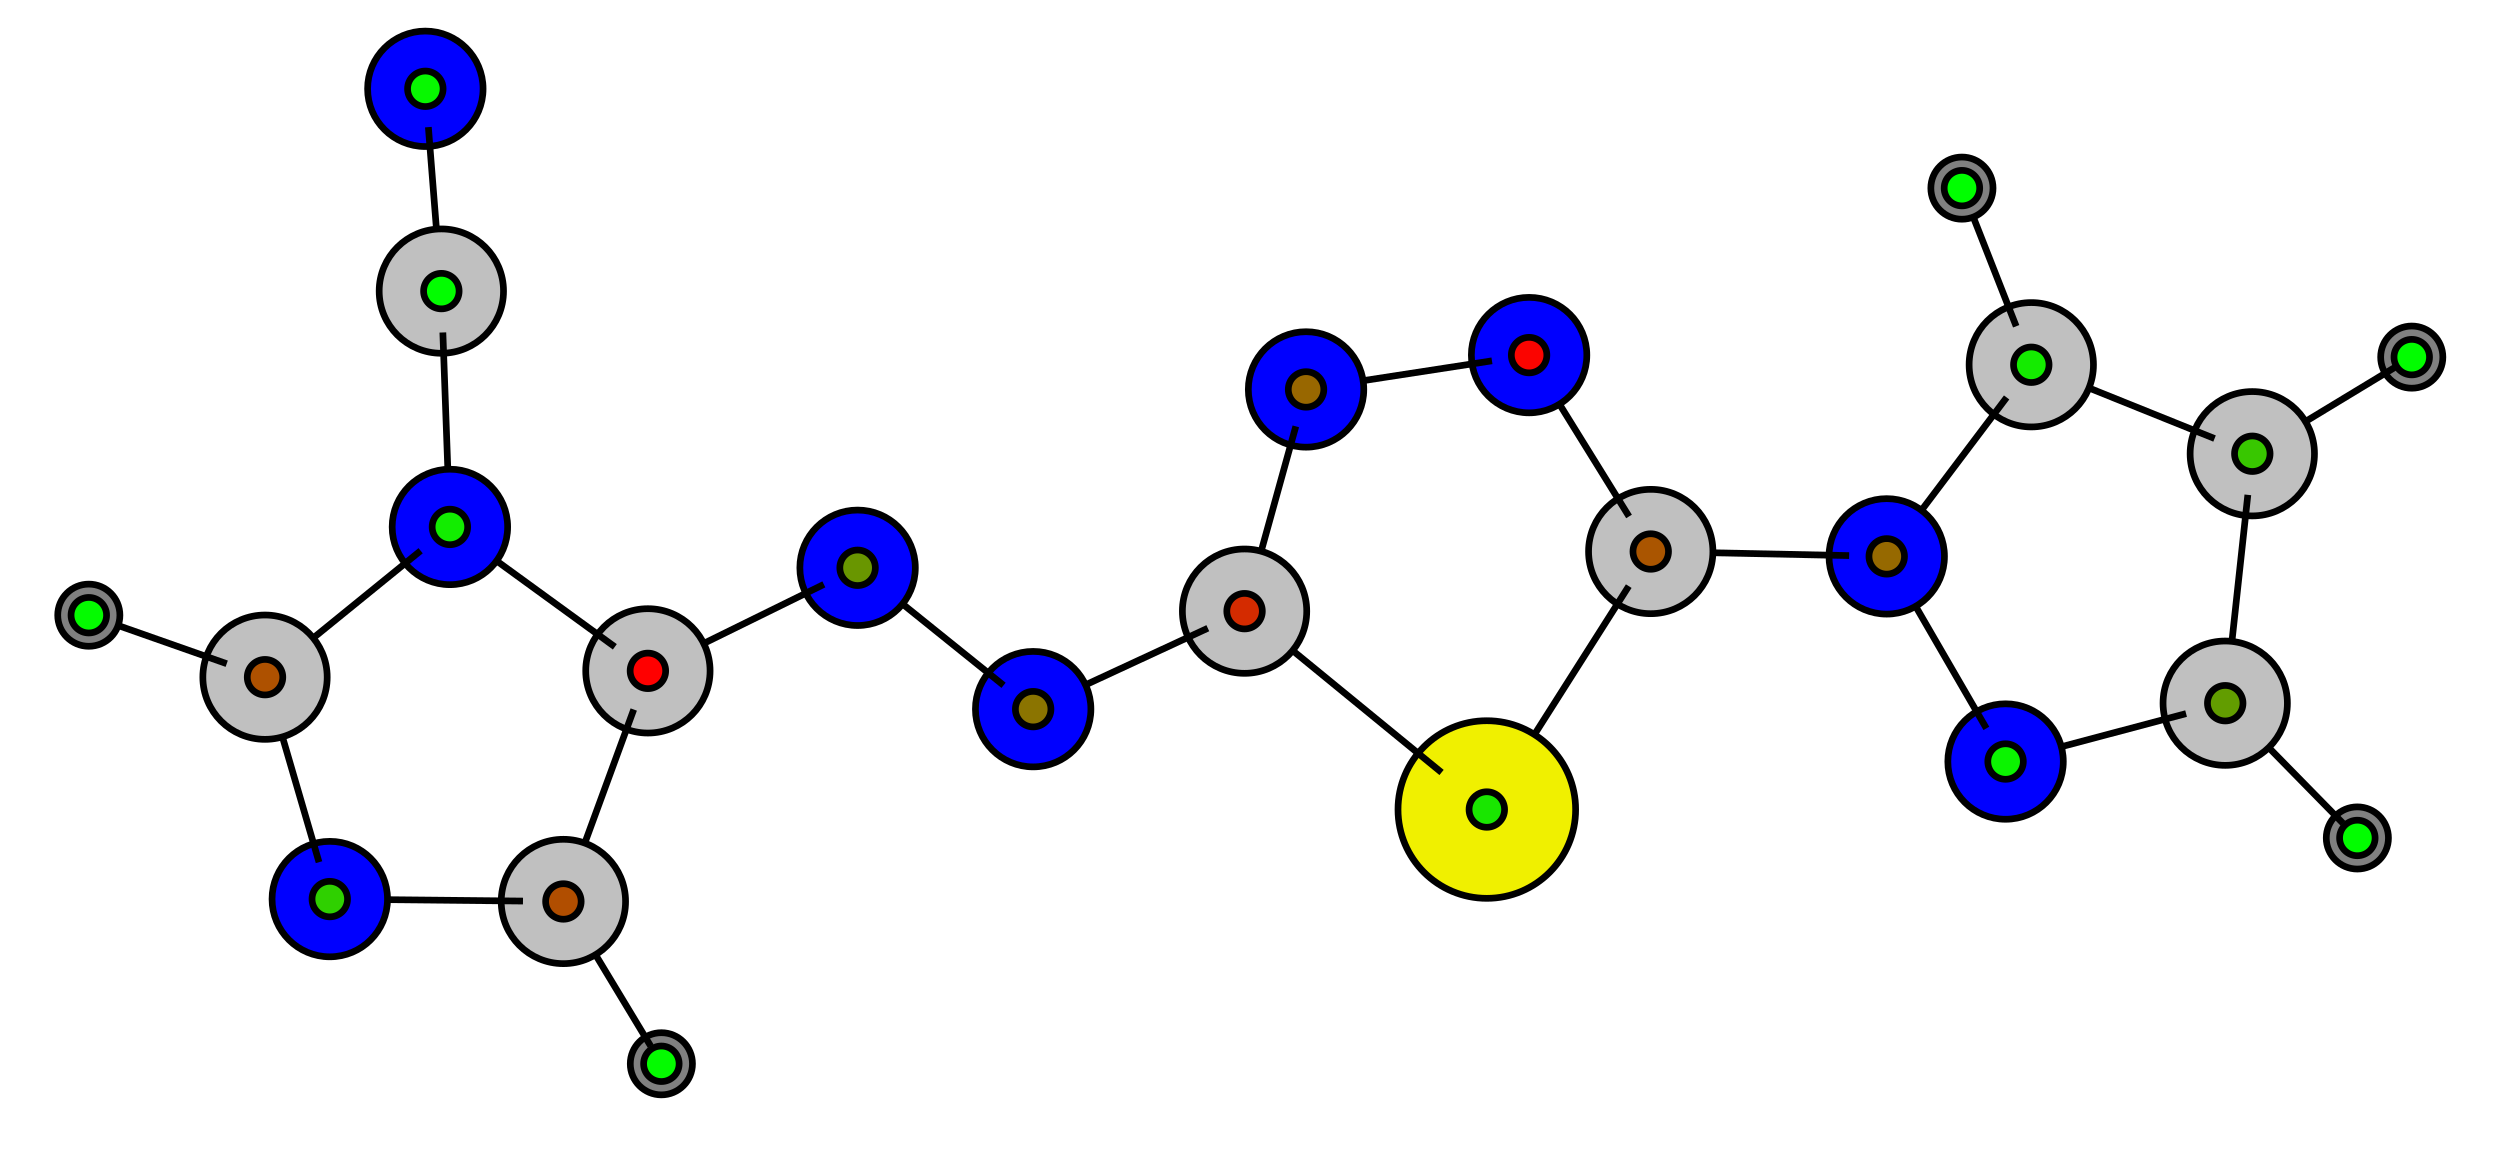 <svg xmlns="http://www.w3.org/2000/svg" xmlns:xlink="http://www.w3.org/1999/xlink" width="1126" height="519">

  <defs>
    <g id="atom1"> <circle cx="0" cy="0" r="14.0" fill="#808080" stroke="black" stroke-width="3.023"/> </g>
    <g id="atom6"> <circle cx="0" cy="0" r="28.0" fill="#c0c0c0" stroke="black" stroke-width="3.023"/> </g>
    <g id="atom7"> <circle cx="0" cy="0" r="26.0" fill="#0000ff" stroke="black" stroke-width="3.023"/> </g>
    <g id="atom16"> <circle cx="0" cy="0" r="40.0" fill="#f0f000" stroke="black" stroke-width="3.023"/> </g>
    <g id="values"> <circle cx="0" cy="0" r="8.0" stroke="black" stroke-width="3.023"/> </g>
  </defs>

  <use x="1086.258" y="160.847" xlink:href="#atom1"/>
    <line x1="1078.434" y1="165.587" x2="1030.083" y2="194.883" stroke="black" stroke-width="3.023"/>
  <use x="1061.752" y="377.417" xlink:href="#atom1"/>
    <line x1="1055.278" y1="370.814" x2="1015.187" y2="329.924" stroke="black" stroke-width="3.023"/>
  <use x="1014.436" y="204.364" xlink:href="#atom6"/>
    <line x1="1012.426" y1="222.879" x2="1004.25" y2="298.203" stroke="black" stroke-width="3.023"/>
    <line x1="997.435" y1="197.519" x2="931.895" y2="171.132" stroke="black" stroke-width="3.023"/>
  <use x="1002.24" y="316.718" xlink:href="#atom6"/>
    <line x1="984.615" y1="321.399" x2="919.673" y2="338.646" stroke="black" stroke-width="3.023"/>
  <use x="914.893" y="164.287" xlink:href="#atom6"/>
    <line x1="908.087" y1="146.953" x2="887.059" y2="93.402" stroke="black" stroke-width="3.023"/>
    <line x1="903.788" y1="179.006" x2="860.093" y2="236.922" stroke="black" stroke-width="3.023"/>
  <use x="883.656" y="84.734" xlink:href="#atom1"/>
  <use x="903.307" y="342.993" xlink:href="#atom7"/>
    <line x1="894.657" y1="328.061" x2="858.431" y2="265.523" stroke="black" stroke-width="3.023"/>
  <use x="849.781" y="250.59" xlink:href="#atom7"/>
    <line x1="832.854" y1="250.242" x2="761.72" y2="248.777" stroke="black" stroke-width="3.023"/>
  <use x="743.491" y="248.401" xlink:href="#atom6"/>
    <line x1="733.712" y1="232.611" x2="697.783" y2="174.599" stroke="black" stroke-width="3.023"/>
    <line x1="733.588" y1="263.99" x2="683.81" y2="342.342" stroke="black" stroke-width="3.023"/>
  <use x="688.702" y="159.937" xlink:href="#atom7"/>
    <line x1="671.983" y1="162.511" x2="604.964" y2="172.832" stroke="black" stroke-width="3.023"/>
  <use x="669.662" y="364.611" xlink:href="#atom16"/>
    <line x1="649.278" y1="347.92" x2="574.819" y2="286.952" stroke="black" stroke-width="3.023"/>
  <use x="588.245" y="175.407" xlink:href="#atom7"/>
    <line x1="583.634" y1="192.033" x2="565.516" y2="257.364" stroke="black" stroke-width="3.023"/>
  <use x="560.551" y="275.269" xlink:href="#atom6"/>
    <line x1="543.998" y1="282.941" x2="480.708" y2="312.274" stroke="black" stroke-width="3.023"/>
  <use x="465.338" y="319.398" xlink:href="#atom7"/>
    <line x1="452.003" y1="308.662" x2="399.594" y2="266.469" stroke="black" stroke-width="3.023"/>
  <use x="386.259" y="255.733" xlink:href="#atom7"/>
    <line x1="371.063" y1="263.203" x2="308.18" y2="294.114" stroke="black" stroke-width="3.023"/>
  <use x="291.815" y="302.159" xlink:href="#atom6"/>
    <line x1="285.437" y1="319.564" x2="260.131" y2="388.62" stroke="black" stroke-width="3.023"/>
    <line x1="276.92" y1="291.331" x2="216.47" y2="247.388" stroke="black" stroke-width="3.023"/>
  <use x="297.883" y="479.127" xlink:href="#atom1"/>
    <line x1="293.082" y1="471.174" x2="263.356" y2="421.932" stroke="black" stroke-width="3.023"/>
  <use x="253.753" y="406.025" xlink:href="#atom6"/>
    <line x1="235.552" y1="405.838" x2="165.434" y2="405.119" stroke="black" stroke-width="3.023"/>
  <use x="191.569" y="40.0" xlink:href="#atom7"/>
    <line x1="192.936" y1="57.259" x2="197.311" y2="112.525" stroke="black" stroke-width="3.023"/>
  <use x="198.783" y="131.112" xlink:href="#atom6"/>
    <line x1="199.459" y1="149.741" x2="202.012" y2="220.036" stroke="black" stroke-width="3.023"/>
  <use x="202.64" y="237.334" xlink:href="#atom7"/>
    <line x1="189.451" y1="248.051" x2="133.569" y2="293.462" stroke="black" stroke-width="3.023"/>
  <use x="148.533" y="404.945" xlink:href="#atom7"/>
    <line x1="143.684" y1="388.33" x2="124.588" y2="322.898" stroke="black" stroke-width="3.023"/>
  <use x="119.366" y="305.004" xlink:href="#atom6"/>
    <line x1="102.113" y1="298.935" x2="48.626" y2="280.121" stroke="black" stroke-width="3.023"/>
  <use x="40.0" y="277.086" xlink:href="#atom1"/>
  <use fill="#02fd00" x="1086.258" y="160.847" xlink:href="#values"/>
  <use fill="#02fd00" x="1061.752" y="377.417" xlink:href="#values"/>
  <use fill="#38c700" x="1014.436" y="204.364" xlink:href="#values"/>
  <use fill="#629d00" x="1002.24" y="316.718" xlink:href="#values"/>
  <use fill="#14eb00" x="914.893" y="164.287" xlink:href="#values"/>
  <use fill="#00ff00" x="883.656" y="84.734" xlink:href="#values"/>
  <use fill="#0bf400" x="903.307" y="342.993" xlink:href="#values"/>
  <use fill="#966900" x="849.781" y="250.59" xlink:href="#values"/>
  <use fill="#aa5500" x="743.491" y="248.401" xlink:href="#values"/>
  <use fill="#fb0400" x="688.702" y="159.937" xlink:href="#values"/>
  <use fill="#19e600" x="669.662" y="364.611" xlink:href="#values"/>
  <use fill="#986700" x="588.245" y="175.407" xlink:href="#values"/>
  <use fill="#d42b00" x="560.551" y="275.269" xlink:href="#values"/>
  <use fill="#8b7400" x="465.338" y="319.398" xlink:href="#values"/>
  <use fill="#699600" x="386.259" y="255.733" xlink:href="#values"/>
  <use fill="#ff0000" x="291.815" y="302.159" xlink:href="#values"/>
  <use fill="#04fb00" x="297.883" y="479.127" xlink:href="#values"/>
  <use fill="#b14e00" x="253.753" y="406.025" xlink:href="#values"/>
  <use fill="#07f800" x="191.569" y="40.0" xlink:href="#values"/>
  <use fill="#02fd00" x="198.783" y="131.112" xlink:href="#values"/>
  <use fill="#12ed00" x="202.64" y="237.334" xlink:href="#values"/>
  <use fill="#2fd000" x="148.533" y="404.945" xlink:href="#values"/>
  <use fill="#ae5100" x="119.366" y="305.004" xlink:href="#values"/>
  <use fill="#04fb00" x="40.0" y="277.086" xlink:href="#values"/>
</svg>
